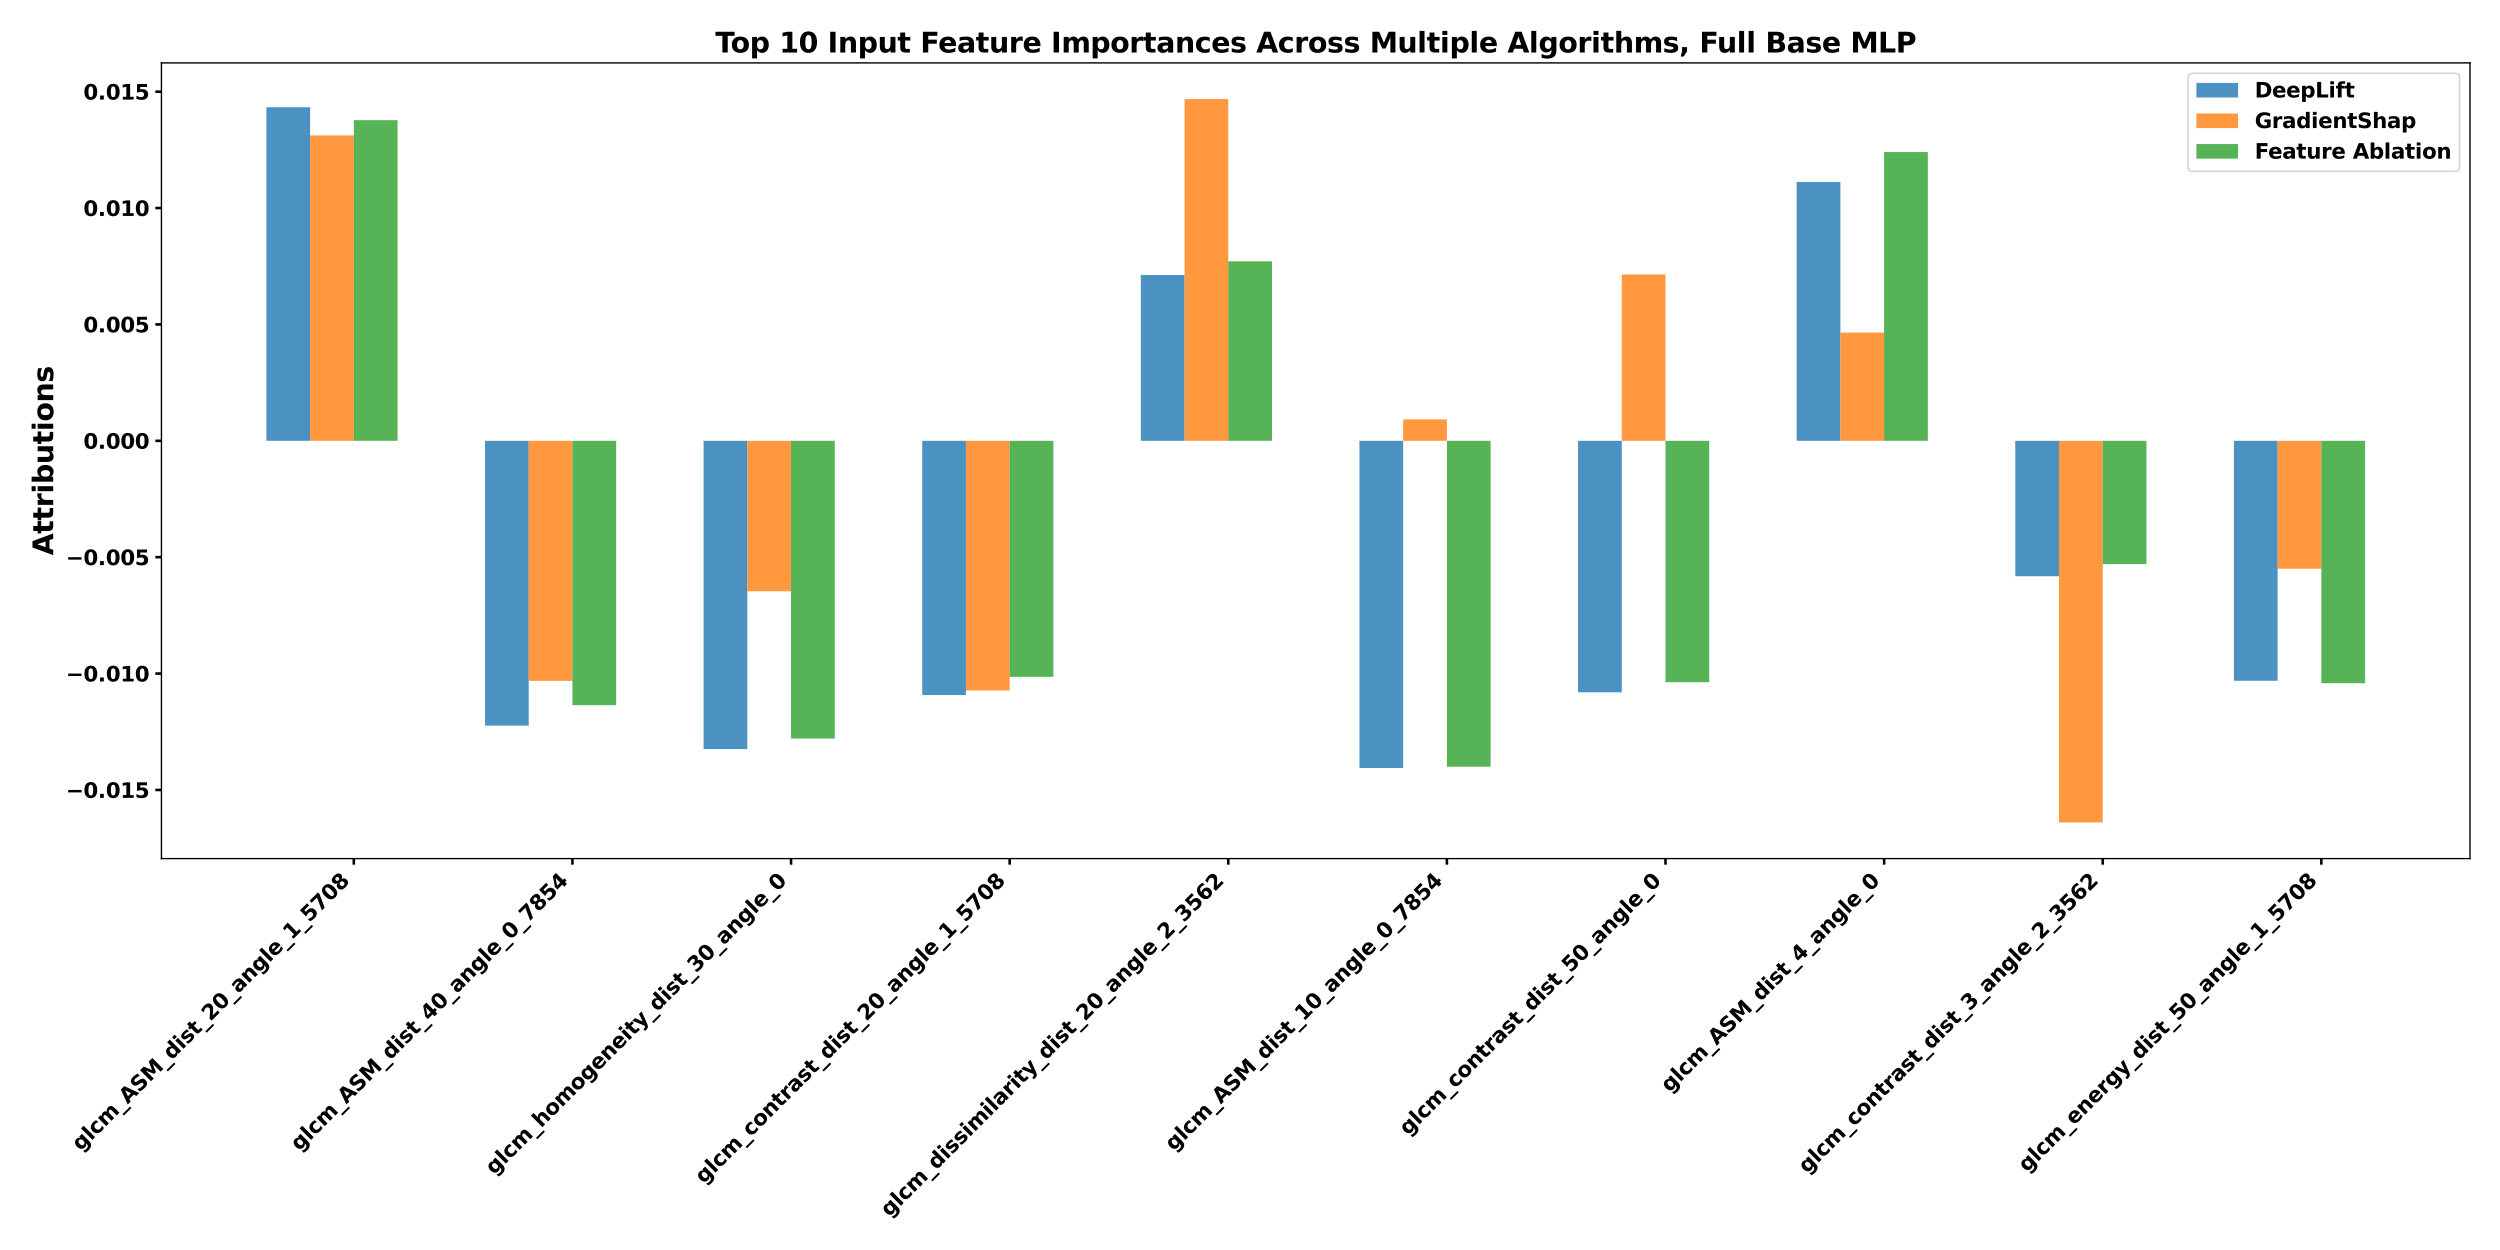 <?xml version="1.0" encoding="utf-8" standalone="no"?>
<!DOCTYPE svg PUBLIC "-//W3C//DTD SVG 1.1//EN"
  "http://www.w3.org/Graphics/SVG/1.1/DTD/svg11.dtd">
<svg xmlns:xlink="http://www.w3.org/1999/xlink" width="1440pt" height="720pt" viewBox="0 0 1440 720" xmlns="http://www.w3.org/2000/svg" version="1.1">
 <defs>
  <style type="text/css">*{stroke-linejoin: round; stroke-linecap: butt}</style>
 </defs>
 <g id="figure_1">
  <g id="patch_1">
   <path d="M 0 720 
L 1440 720 
L 1440 0 
L 0 0 
z
" style="fill: #ffffff"/>
  </g>
  <g id="axes_1">
   <g id="patch_2">
    <path d="M 92.99 494.555 
L 1422.72 494.555 
L 1422.72 36.24 
L 92.99 36.24 
z
" style="fill: #ffffff"/>
   </g>
   <g id="patch_3">
    <path d="M 153.432 253.908 
L 178.617 253.908 
L 178.617 61.769 
L 153.432 61.769 
z
" clip-path="url(#pcdacec8f8e)" style="fill: #1f77b4; opacity: 0.8"/>
   </g>
   <g id="patch_4">
    <path d="M 279.354 253.908 
L 304.538 253.908 
L 304.538 417.947 
L 279.354 417.947 
z
" clip-path="url(#pcdacec8f8e)" style="fill: #1f77b4; opacity: 0.8"/>
   </g>
   <g id="patch_5">
    <path d="M 405.275 253.908 
L 430.459 253.908 
L 430.459 431.457 
L 405.275 431.457 
z
" clip-path="url(#pcdacec8f8e)" style="fill: #1f77b4; opacity: 0.8"/>
   </g>
   <g id="patch_6">
    <path d="M 531.196 253.908 
L 556.381 253.908 
L 556.381 400.342 
L 531.196 400.342 
z
" clip-path="url(#pcdacec8f8e)" style="fill: #1f77b4; opacity: 0.8"/>
   </g>
   <g id="patch_7">
    <path d="M 657.118 253.908 
L 682.302 253.908 
L 682.302 158.41 
L 657.118 158.41 
z
" clip-path="url(#pcdacec8f8e)" style="fill: #1f77b4; opacity: 0.8"/>
   </g>
   <g id="patch_8">
    <path d="M 783.039 253.908 
L 808.224 253.908 
L 808.224 442.359 
L 783.039 442.359 
z
" clip-path="url(#pcdacec8f8e)" style="fill: #1f77b4; opacity: 0.8"/>
   </g>
   <g id="patch_9">
    <path d="M 908.961 253.908 
L 934.145 253.908 
L 934.145 398.775 
L 908.961 398.775 
z
" clip-path="url(#pcdacec8f8e)" style="fill: #1f77b4; opacity: 0.8"/>
   </g>
   <g id="patch_10">
    <path d="M 1034.882 253.908 
L 1060.066 253.908 
L 1060.066 104.792 
L 1034.882 104.792 
z
" clip-path="url(#pcdacec8f8e)" style="fill: #1f77b4; opacity: 0.8"/>
   </g>
   <g id="patch_11">
    <path d="M 1160.803 253.908 
L 1185.988 253.908 
L 1185.988 331.926 
L 1160.803 331.926 
z
" clip-path="url(#pcdacec8f8e)" style="fill: #1f77b4; opacity: 0.8"/>
   </g>
   <g id="patch_12">
    <path d="M 1286.725 253.908 
L 1311.909 253.908 
L 1311.909 392.122 
L 1286.725 392.122 
z
" clip-path="url(#pcdacec8f8e)" style="fill: #1f77b4; opacity: 0.8"/>
   </g>
   <g id="patch_13">
    <path d="M 178.617 253.908 
L 203.801 253.908 
L 203.801 78.022 
L 178.617 78.022 
z
" clip-path="url(#pcdacec8f8e)" style="fill: #ff7f0e; opacity: 0.8"/>
   </g>
   <g id="patch_14">
    <path d="M 304.538 253.908 
L 329.722 253.908 
L 329.722 392.175 
L 304.538 392.175 
z
" clip-path="url(#pcdacec8f8e)" style="fill: #ff7f0e; opacity: 0.8"/>
   </g>
   <g id="patch_15">
    <path d="M 430.459 253.908 
L 455.644 253.908 
L 455.644 340.58 
L 430.459 340.58 
z
" clip-path="url(#pcdacec8f8e)" style="fill: #ff7f0e; opacity: 0.8"/>
   </g>
   <g id="patch_16">
    <path d="M 556.381 253.908 
L 581.565 253.908 
L 581.565 397.708 
L 556.381 397.708 
z
" clip-path="url(#pcdacec8f8e)" style="fill: #ff7f0e; opacity: 0.8"/>
   </g>
   <g id="patch_17">
    <path d="M 682.302 253.908 
L 707.486 253.908 
L 707.486 57.073 
L 682.302 57.073 
z
" clip-path="url(#pcdacec8f8e)" style="fill: #ff7f0e; opacity: 0.8"/>
   </g>
   <g id="patch_18">
    <path d="M 808.224 253.908 
L 833.408 253.908 
L 833.408 241.553 
L 808.224 241.553 
z
" clip-path="url(#pcdacec8f8e)" style="fill: #ff7f0e; opacity: 0.8"/>
   </g>
   <g id="patch_19">
    <path d="M 934.145 253.908 
L 959.329 253.908 
L 959.329 158.097 
L 934.145 158.097 
z
" clip-path="url(#pcdacec8f8e)" style="fill: #ff7f0e; opacity: 0.8"/>
   </g>
   <g id="patch_20">
    <path d="M 1060.066 253.908 
L 1085.251 253.908 
L 1085.251 191.57 
L 1060.066 191.57 
z
" clip-path="url(#pcdacec8f8e)" style="fill: #ff7f0e; opacity: 0.8"/>
   </g>
   <g id="patch_21">
    <path d="M 1185.988 253.908 
L 1211.172 253.908 
L 1211.172 473.723 
L 1185.988 473.723 
z
" clip-path="url(#pcdacec8f8e)" style="fill: #ff7f0e; opacity: 0.8"/>
   </g>
   <g id="patch_22">
    <path d="M 1311.909 253.908 
L 1337.093 253.908 
L 1337.093 327.58 
L 1311.909 327.58 
z
" clip-path="url(#pcdacec8f8e)" style="fill: #ff7f0e; opacity: 0.8"/>
   </g>
   <g id="patch_23">
    <path d="M 203.801 253.908 
L 228.985 253.908 
L 228.985 69.221 
L 203.801 69.221 
z
" clip-path="url(#pcdacec8f8e)" style="fill: #2ca02c; opacity: 0.8"/>
   </g>
   <g id="patch_24">
    <path d="M 329.722 253.908 
L 354.907 253.908 
L 354.907 406.193 
L 329.722 406.193 
z
" clip-path="url(#pcdacec8f8e)" style="fill: #2ca02c; opacity: 0.8"/>
   </g>
   <g id="patch_25">
    <path d="M 455.644 253.908 
L 480.828 253.908 
L 480.828 425.406 
L 455.644 425.406 
z
" clip-path="url(#pcdacec8f8e)" style="fill: #2ca02c; opacity: 0.8"/>
   </g>
   <g id="patch_26">
    <path d="M 581.565 253.908 
L 606.749 253.908 
L 606.749 389.849 
L 581.565 389.849 
z
" clip-path="url(#pcdacec8f8e)" style="fill: #2ca02c; opacity: 0.8"/>
   </g>
   <g id="patch_27">
    <path d="M 707.486 253.908 
L 732.671 253.908 
L 732.671 150.521 
L 707.486 150.521 
z
" clip-path="url(#pcdacec8f8e)" style="fill: #2ca02c; opacity: 0.8"/>
   </g>
   <g id="patch_28">
    <path d="M 833.408 253.908 
L 858.592 253.908 
L 858.592 441.629 
L 833.408 441.629 
z
" clip-path="url(#pcdacec8f8e)" style="fill: #2ca02c; opacity: 0.8"/>
   </g>
   <g id="patch_29">
    <path d="M 959.329 253.908 
L 984.514 253.908 
L 984.514 392.952 
L 959.329 392.952 
z
" clip-path="url(#pcdacec8f8e)" style="fill: #2ca02c; opacity: 0.8"/>
   </g>
   <g id="patch_30">
    <path d="M 1085.251 253.908 
L 1110.435 253.908 
L 1110.435 87.586 
L 1085.251 87.586 
z
" clip-path="url(#pcdacec8f8e)" style="fill: #2ca02c; opacity: 0.8"/>
   </g>
   <g id="patch_31">
    <path d="M 1211.172 253.908 
L 1236.356 253.908 
L 1236.356 324.919 
L 1211.172 324.919 
z
" clip-path="url(#pcdacec8f8e)" style="fill: #2ca02c; opacity: 0.8"/>
   </g>
   <g id="patch_32">
    <path d="M 1337.093 253.908 
L 1362.278 253.908 
L 1362.278 393.529 
L 1337.093 393.529 
z
" clip-path="url(#pcdacec8f8e)" style="fill: #2ca02c; opacity: 0.8"/>
   </g>
   <g id="matplotlib.axis_1">
    <g id="xtick_1">
     <g id="line2d_1">
      <defs>
       <path id="m01a9cc17f3" d="M 0 0 
L 0 3.5 
" style="stroke: #000000; stroke-width: 1.5"/>
      </defs>
      <g>
       <use xlink:href="#m01a9cc17f3" x="203.801" y="494.555" style="stroke: #000000; stroke-width: 1.5"/>
      </g>
     </g>
     <g id="text_1">
      <!-- glcm_ASM_dist_20_angle_1_5708 -->
      <g transform="translate(46.448 663.355) rotate(-45) scale(0.12 -0.12)">
       <defs>
        <path id="DejaVuSans-Bold-67" d="M 2919 594 
Q 2688 288 2409 144 
Q 2131 0 1766 0 
Q 1125 0 706 504 
Q 288 1009 288 1791 
Q 288 2575 706 3076 
Q 1125 3578 1766 3578 
Q 2131 3578 2409 3434 
Q 2688 3291 2919 2981 
L 2919 3500 
L 4044 3500 
L 4044 353 
Q 4044 -491 3511 -936 
Q 2978 -1381 1966 -1381 
Q 1638 -1381 1331 -1331 
Q 1025 -1281 716 -1178 
L 716 -306 
Q 1009 -475 1290 -558 
Q 1572 -641 1856 -641 
Q 2406 -641 2662 -400 
Q 2919 -159 2919 353 
L 2919 594 
z
M 2181 2772 
Q 1834 2772 1640 2515 
Q 1447 2259 1447 1791 
Q 1447 1309 1634 1061 
Q 1822 813 2181 813 
Q 2531 813 2725 1069 
Q 2919 1325 2919 1791 
Q 2919 2259 2725 2515 
Q 2531 2772 2181 2772 
z
" transform="scale(0.016)"/>
        <path id="DejaVuSans-Bold-6c" d="M 538 4863 
L 1656 4863 
L 1656 0 
L 538 0 
L 538 4863 
z
" transform="scale(0.016)"/>
        <path id="DejaVuSans-Bold-63" d="M 3366 3391 
L 3366 2478 
Q 3138 2634 2908 2709 
Q 2678 2784 2431 2784 
Q 1963 2784 1702 2511 
Q 1441 2238 1441 1747 
Q 1441 1256 1702 982 
Q 1963 709 2431 709 
Q 2694 709 2930 787 
Q 3166 866 3366 1019 
L 3366 103 
Q 3103 6 2833 -42 
Q 2563 -91 2291 -91 
Q 1344 -91 809 395 
Q 275 881 275 1747 
Q 275 2613 809 3098 
Q 1344 3584 2291 3584 
Q 2566 3584 2833 3536 
Q 3100 3488 3366 3391 
z
" transform="scale(0.016)"/>
        <path id="DejaVuSans-Bold-6d" d="M 3781 2919 
Q 3994 3244 4286 3414 
Q 4578 3584 4928 3584 
Q 5531 3584 5847 3212 
Q 6163 2841 6163 2131 
L 6163 0 
L 5038 0 
L 5038 1825 
Q 5041 1866 5042 1909 
Q 5044 1953 5044 2034 
Q 5044 2406 4934 2573 
Q 4825 2741 4581 2741 
Q 4263 2741 4089 2478 
Q 3916 2216 3909 1719 
L 3909 0 
L 2784 0 
L 2784 1825 
Q 2784 2406 2684 2573 
Q 2584 2741 2328 2741 
Q 2006 2741 1831 2477 
Q 1656 2213 1656 1722 
L 1656 0 
L 531 0 
L 531 3500 
L 1656 3500 
L 1656 2988 
Q 1863 3284 2130 3434 
Q 2397 3584 2719 3584 
Q 3081 3584 3359 3409 
Q 3638 3234 3781 2919 
z
" transform="scale(0.016)"/>
        <path id="DejaVuSans-Bold-5f" d="M 3200 -916 
L 3200 -1509 
L 0 -1509 
L 0 -916 
L 3200 -916 
z
" transform="scale(0.016)"/>
        <path id="DejaVuSans-Bold-41" d="M 3419 850 
L 1538 850 
L 1241 0 
L 31 0 
L 1759 4666 
L 3194 4666 
L 4922 0 
L 3713 0 
L 3419 850 
z
M 1838 1716 
L 3116 1716 
L 2478 3572 
L 1838 1716 
z
" transform="scale(0.016)"/>
        <path id="DejaVuSans-Bold-53" d="M 3834 4519 
L 3834 3531 
Q 3450 3703 3084 3790 
Q 2719 3878 2394 3878 
Q 1963 3878 1756 3759 
Q 1550 3641 1550 3391 
Q 1550 3203 1689 3098 
Q 1828 2994 2194 2919 
L 2706 2816 
Q 3484 2659 3812 2340 
Q 4141 2022 4141 1434 
Q 4141 663 3683 286 
Q 3225 -91 2284 -91 
Q 1841 -91 1394 -6 
Q 947 78 500 244 
L 500 1259 
Q 947 1022 1364 901 
Q 1781 781 2169 781 
Q 2563 781 2772 912 
Q 2981 1044 2981 1288 
Q 2981 1506 2839 1625 
Q 2697 1744 2272 1838 
L 1806 1941 
Q 1106 2091 782 2419 
Q 459 2747 459 3303 
Q 459 4000 909 4375 
Q 1359 4750 2203 4750 
Q 2588 4750 2994 4692 
Q 3400 4634 3834 4519 
z
" transform="scale(0.016)"/>
        <path id="DejaVuSans-Bold-4d" d="M 588 4666 
L 2119 4666 
L 3181 2169 
L 4250 4666 
L 5778 4666 
L 5778 0 
L 4641 0 
L 4641 3413 
L 3566 897 
L 2803 897 
L 1728 3413 
L 1728 0 
L 588 0 
L 588 4666 
z
" transform="scale(0.016)"/>
        <path id="DejaVuSans-Bold-64" d="M 2919 2988 
L 2919 4863 
L 4044 4863 
L 4044 0 
L 2919 0 
L 2919 506 
Q 2688 197 2409 53 
Q 2131 -91 1766 -91 
Q 1119 -91 703 423 
Q 288 938 288 1747 
Q 288 2556 703 3070 
Q 1119 3584 1766 3584 
Q 2128 3584 2408 3439 
Q 2688 3294 2919 2988 
z
M 2181 722 
Q 2541 722 2730 984 
Q 2919 1247 2919 1747 
Q 2919 2247 2730 2509 
Q 2541 2772 2181 2772 
Q 1825 2772 1636 2509 
Q 1447 2247 1447 1747 
Q 1447 1247 1636 984 
Q 1825 722 2181 722 
z
" transform="scale(0.016)"/>
        <path id="DejaVuSans-Bold-69" d="M 538 3500 
L 1656 3500 
L 1656 0 
L 538 0 
L 538 3500 
z
M 538 4863 
L 1656 4863 
L 1656 3950 
L 538 3950 
L 538 4863 
z
" transform="scale(0.016)"/>
        <path id="DejaVuSans-Bold-73" d="M 3272 3391 
L 3272 2541 
Q 2913 2691 2578 2766 
Q 2244 2841 1947 2841 
Q 1628 2841 1473 2761 
Q 1319 2681 1319 2516 
Q 1319 2381 1436 2309 
Q 1553 2238 1856 2203 
L 2053 2175 
Q 2913 2066 3209 1816 
Q 3506 1566 3506 1031 
Q 3506 472 3093 190 
Q 2681 -91 1863 -91 
Q 1516 -91 1145 -36 
Q 775 19 384 128 
L 384 978 
Q 719 816 1070 734 
Q 1422 653 1784 653 
Q 2113 653 2278 743 
Q 2444 834 2444 1013 
Q 2444 1163 2330 1236 
Q 2216 1309 1875 1350 
L 1678 1375 
Q 931 1469 631 1722 
Q 331 1975 331 2491 
Q 331 3047 712 3315 
Q 1094 3584 1881 3584 
Q 2191 3584 2531 3537 
Q 2872 3491 3272 3391 
z
" transform="scale(0.016)"/>
        <path id="DejaVuSans-Bold-74" d="M 1759 4494 
L 1759 3500 
L 2913 3500 
L 2913 2700 
L 1759 2700 
L 1759 1216 
Q 1759 972 1856 886 
Q 1953 800 2241 800 
L 2816 800 
L 2816 0 
L 1856 0 
Q 1194 0 917 276 
Q 641 553 641 1216 
L 641 2700 
L 84 2700 
L 84 3500 
L 641 3500 
L 641 4494 
L 1759 4494 
z
" transform="scale(0.016)"/>
        <path id="DejaVuSans-Bold-32" d="M 1844 884 
L 3897 884 
L 3897 0 
L 506 0 
L 506 884 
L 2209 2388 
Q 2438 2594 2547 2791 
Q 2656 2988 2656 3200 
Q 2656 3528 2436 3728 
Q 2216 3928 1850 3928 
Q 1569 3928 1234 3808 
Q 900 3688 519 3450 
L 519 4475 
Q 925 4609 1322 4679 
Q 1719 4750 2100 4750 
Q 2938 4750 3402 4381 
Q 3866 4013 3866 3353 
Q 3866 2972 3669 2642 
Q 3472 2313 2841 1759 
L 1844 884 
z
" transform="scale(0.016)"/>
        <path id="DejaVuSans-Bold-30" d="M 2944 2338 
Q 2944 3213 2780 3570 
Q 2616 3928 2228 3928 
Q 1841 3928 1675 3570 
Q 1509 3213 1509 2338 
Q 1509 1453 1675 1090 
Q 1841 728 2228 728 
Q 2613 728 2778 1090 
Q 2944 1453 2944 2338 
z
M 4147 2328 
Q 4147 1169 3647 539 
Q 3147 -91 2228 -91 
Q 1306 -91 806 539 
Q 306 1169 306 2328 
Q 306 3491 806 4120 
Q 1306 4750 2228 4750 
Q 3147 4750 3647 4120 
Q 4147 3491 4147 2328 
z
" transform="scale(0.016)"/>
        <path id="DejaVuSans-Bold-61" d="M 2106 1575 
Q 1756 1575 1579 1456 
Q 1403 1338 1403 1106 
Q 1403 894 1545 773 
Q 1688 653 1941 653 
Q 2256 653 2472 879 
Q 2688 1106 2688 1447 
L 2688 1575 
L 2106 1575 
z
M 3816 1997 
L 3816 0 
L 2688 0 
L 2688 519 
Q 2463 200 2181 54 
Q 1900 -91 1497 -91 
Q 953 -91 614 226 
Q 275 544 275 1050 
Q 275 1666 698 1953 
Q 1122 2241 2028 2241 
L 2688 2241 
L 2688 2328 
Q 2688 2594 2478 2717 
Q 2269 2841 1825 2841 
Q 1466 2841 1156 2769 
Q 847 2697 581 2553 
L 581 3406 
Q 941 3494 1303 3539 
Q 1666 3584 2028 3584 
Q 2975 3584 3395 3211 
Q 3816 2838 3816 1997 
z
" transform="scale(0.016)"/>
        <path id="DejaVuSans-Bold-6e" d="M 4056 2131 
L 4056 0 
L 2931 0 
L 2931 347 
L 2931 1631 
Q 2931 2084 2911 2256 
Q 2891 2428 2841 2509 
Q 2775 2619 2662 2680 
Q 2550 2741 2406 2741 
Q 2056 2741 1856 2470 
Q 1656 2200 1656 1722 
L 1656 0 
L 538 0 
L 538 3500 
L 1656 3500 
L 1656 2988 
Q 1909 3294 2193 3439 
Q 2478 3584 2822 3584 
Q 3428 3584 3742 3212 
Q 4056 2841 4056 2131 
z
" transform="scale(0.016)"/>
        <path id="DejaVuSans-Bold-65" d="M 4031 1759 
L 4031 1441 
L 1416 1441 
Q 1456 1047 1700 850 
Q 1944 653 2381 653 
Q 2734 653 3104 758 
Q 3475 863 3866 1075 
L 3866 213 
Q 3469 63 3072 -14 
Q 2675 -91 2278 -91 
Q 1328 -91 801 392 
Q 275 875 275 1747 
Q 275 2603 792 3093 
Q 1309 3584 2216 3584 
Q 3041 3584 3536 3087 
Q 4031 2591 4031 1759 
z
M 2881 2131 
Q 2881 2450 2695 2645 
Q 2509 2841 2209 2841 
Q 1884 2841 1681 2658 
Q 1478 2475 1428 2131 
L 2881 2131 
z
" transform="scale(0.016)"/>
        <path id="DejaVuSans-Bold-31" d="M 750 831 
L 1813 831 
L 1813 3847 
L 722 3622 
L 722 4441 
L 1806 4666 
L 2950 4666 
L 2950 831 
L 4013 831 
L 4013 0 
L 750 0 
L 750 831 
z
" transform="scale(0.016)"/>
        <path id="DejaVuSans-Bold-35" d="M 678 4666 
L 3669 4666 
L 3669 3781 
L 1638 3781 
L 1638 3059 
Q 1775 3097 1914 3117 
Q 2053 3138 2203 3138 
Q 3056 3138 3531 2711 
Q 4006 2284 4006 1522 
Q 4006 766 3489 337 
Q 2972 -91 2053 -91 
Q 1656 -91 1267 -14 
Q 878 63 494 219 
L 494 1166 
Q 875 947 1217 837 
Q 1559 728 1863 728 
Q 2300 728 2551 942 
Q 2803 1156 2803 1522 
Q 2803 1891 2551 2103 
Q 2300 2316 1863 2316 
Q 1603 2316 1309 2248 
Q 1016 2181 678 2041 
L 678 4666 
z
" transform="scale(0.016)"/>
        <path id="DejaVuSans-Bold-37" d="M 428 4666 
L 3944 4666 
L 3944 3988 
L 2125 0 
L 953 0 
L 2675 3781 
L 428 3781 
L 428 4666 
z
" transform="scale(0.016)"/>
        <path id="DejaVuSans-Bold-38" d="M 2228 2088 
Q 1891 2088 1709 1903 
Q 1528 1719 1528 1375 
Q 1528 1031 1709 848 
Q 1891 666 2228 666 
Q 2563 666 2741 848 
Q 2919 1031 2919 1375 
Q 2919 1722 2741 1905 
Q 2563 2088 2228 2088 
z
M 1350 2484 
Q 925 2613 709 2878 
Q 494 3144 494 3541 
Q 494 4131 934 4440 
Q 1375 4750 2228 4750 
Q 3075 4750 3515 4442 
Q 3956 4134 3956 3541 
Q 3956 3144 3739 2878 
Q 3522 2613 3097 2484 
Q 3572 2353 3814 2058 
Q 4056 1763 4056 1313 
Q 4056 619 3595 264 
Q 3134 -91 2228 -91 
Q 1319 -91 855 264 
Q 391 619 391 1313 
Q 391 1763 633 2058 
Q 875 2353 1350 2484 
z
M 1631 3419 
Q 1631 3141 1786 2991 
Q 1941 2841 2228 2841 
Q 2509 2841 2662 2991 
Q 2816 3141 2816 3419 
Q 2816 3697 2662 3845 
Q 2509 3994 2228 3994 
Q 1941 3994 1786 3844 
Q 1631 3694 1631 3419 
z
" transform="scale(0.016)"/>
       </defs>
       <use xlink:href="#DejaVuSans-Bold-67"/>
       <use xlink:href="#DejaVuSans-Bold-6c" transform="translate(71.582 0)"/>
       <use xlink:href="#DejaVuSans-Bold-63" transform="translate(105.859 0)"/>
       <use xlink:href="#DejaVuSans-Bold-6d" transform="translate(165.137 0)"/>
       <use xlink:href="#DejaVuSans-Bold-5f" transform="translate(269.336 0)"/>
       <use xlink:href="#DejaVuSans-Bold-41" transform="translate(319.336 0)"/>
       <use xlink:href="#DejaVuSans-Bold-53" transform="translate(396.729 0)"/>
       <use xlink:href="#DejaVuSans-Bold-4d" transform="translate(468.75 0)"/>
       <use xlink:href="#DejaVuSans-Bold-5f" transform="translate(568.262 0)"/>
       <use xlink:href="#DejaVuSans-Bold-64" transform="translate(618.262 0)"/>
       <use xlink:href="#DejaVuSans-Bold-69" transform="translate(689.844 0)"/>
       <use xlink:href="#DejaVuSans-Bold-73" transform="translate(724.121 0)"/>
       <use xlink:href="#DejaVuSans-Bold-74" transform="translate(783.643 0)"/>
       <use xlink:href="#DejaVuSans-Bold-5f" transform="translate(831.445 0)"/>
       <use xlink:href="#DejaVuSans-Bold-32" transform="translate(881.445 0)"/>
       <use xlink:href="#DejaVuSans-Bold-30" transform="translate(951.025 0)"/>
       <use xlink:href="#DejaVuSans-Bold-5f" transform="translate(1020.605 0)"/>
       <use xlink:href="#DejaVuSans-Bold-61" transform="translate(1070.605 0)"/>
       <use xlink:href="#DejaVuSans-Bold-6e" transform="translate(1138.086 0)"/>
       <use xlink:href="#DejaVuSans-Bold-67" transform="translate(1209.277 0)"/>
       <use xlink:href="#DejaVuSans-Bold-6c" transform="translate(1280.859 0)"/>
       <use xlink:href="#DejaVuSans-Bold-65" transform="translate(1315.137 0)"/>
       <use xlink:href="#DejaVuSans-Bold-5f" transform="translate(1382.959 0)"/>
       <use xlink:href="#DejaVuSans-Bold-31" transform="translate(1432.959 0)"/>
       <use xlink:href="#DejaVuSans-Bold-5f" transform="translate(1502.539 0)"/>
       <use xlink:href="#DejaVuSans-Bold-35" transform="translate(1552.539 0)"/>
       <use xlink:href="#DejaVuSans-Bold-37" transform="translate(1622.119 0)"/>
       <use xlink:href="#DejaVuSans-Bold-30" transform="translate(1691.699 0)"/>
       <use xlink:href="#DejaVuSans-Bold-38" transform="translate(1761.279 0)"/>
      </g>
     </g>
    </g>
    <g id="xtick_2">
     <g id="line2d_2">
      <g>
       <use xlink:href="#m01a9cc17f3" x="329.722" y="494.555" style="stroke: #000000; stroke-width: 1.5"/>
      </g>
     </g>
     <g id="text_2">
      <!-- glcm_ASM_dist_40_angle_0_7854 -->
      <g transform="translate(172.369 663.355) rotate(-45) scale(0.12 -0.12)">
       <defs>
        <path id="DejaVuSans-Bold-34" d="M 2356 3675 
L 1038 1722 
L 2356 1722 
L 2356 3675 
z
M 2156 4666 
L 3494 4666 
L 3494 1722 
L 4159 1722 
L 4159 850 
L 3494 850 
L 3494 0 
L 2356 0 
L 2356 850 
L 288 850 
L 288 1881 
L 2156 4666 
z
" transform="scale(0.016)"/>
       </defs>
       <use xlink:href="#DejaVuSans-Bold-67"/>
       <use xlink:href="#DejaVuSans-Bold-6c" transform="translate(71.582 0)"/>
       <use xlink:href="#DejaVuSans-Bold-63" transform="translate(105.859 0)"/>
       <use xlink:href="#DejaVuSans-Bold-6d" transform="translate(165.137 0)"/>
       <use xlink:href="#DejaVuSans-Bold-5f" transform="translate(269.336 0)"/>
       <use xlink:href="#DejaVuSans-Bold-41" transform="translate(319.336 0)"/>
       <use xlink:href="#DejaVuSans-Bold-53" transform="translate(396.729 0)"/>
       <use xlink:href="#DejaVuSans-Bold-4d" transform="translate(468.75 0)"/>
       <use xlink:href="#DejaVuSans-Bold-5f" transform="translate(568.262 0)"/>
       <use xlink:href="#DejaVuSans-Bold-64" transform="translate(618.262 0)"/>
       <use xlink:href="#DejaVuSans-Bold-69" transform="translate(689.844 0)"/>
       <use xlink:href="#DejaVuSans-Bold-73" transform="translate(724.121 0)"/>
       <use xlink:href="#DejaVuSans-Bold-74" transform="translate(783.643 0)"/>
       <use xlink:href="#DejaVuSans-Bold-5f" transform="translate(831.445 0)"/>
       <use xlink:href="#DejaVuSans-Bold-34" transform="translate(881.445 0)"/>
       <use xlink:href="#DejaVuSans-Bold-30" transform="translate(951.025 0)"/>
       <use xlink:href="#DejaVuSans-Bold-5f" transform="translate(1020.605 0)"/>
       <use xlink:href="#DejaVuSans-Bold-61" transform="translate(1070.605 0)"/>
       <use xlink:href="#DejaVuSans-Bold-6e" transform="translate(1138.086 0)"/>
       <use xlink:href="#DejaVuSans-Bold-67" transform="translate(1209.277 0)"/>
       <use xlink:href="#DejaVuSans-Bold-6c" transform="translate(1280.859 0)"/>
       <use xlink:href="#DejaVuSans-Bold-65" transform="translate(1315.137 0)"/>
       <use xlink:href="#DejaVuSans-Bold-5f" transform="translate(1382.959 0)"/>
       <use xlink:href="#DejaVuSans-Bold-30" transform="translate(1432.959 0)"/>
       <use xlink:href="#DejaVuSans-Bold-5f" transform="translate(1502.539 0)"/>
       <use xlink:href="#DejaVuSans-Bold-37" transform="translate(1552.539 0)"/>
       <use xlink:href="#DejaVuSans-Bold-38" transform="translate(1622.119 0)"/>
       <use xlink:href="#DejaVuSans-Bold-35" transform="translate(1691.699 0)"/>
       <use xlink:href="#DejaVuSans-Bold-34" transform="translate(1761.279 0)"/>
      </g>
     </g>
    </g>
    <g id="xtick_3">
     <g id="line2d_3">
      <g>
       <use xlink:href="#m01a9cc17f3" x="455.644" y="494.555" style="stroke: #000000; stroke-width: 1.5"/>
      </g>
     </g>
     <g id="text_3">
      <!-- glcm_homogeneity_dist_30_angle_0 -->
      <g transform="translate(284.608 677.037) rotate(-45) scale(0.12 -0.12)">
       <defs>
        <path id="DejaVuSans-Bold-68" d="M 4056 2131 
L 4056 0 
L 2931 0 
L 2931 347 
L 2931 1625 
Q 2931 2084 2911 2256 
Q 2891 2428 2841 2509 
Q 2775 2619 2662 2680 
Q 2550 2741 2406 2741 
Q 2056 2741 1856 2470 
Q 1656 2200 1656 1722 
L 1656 0 
L 538 0 
L 538 4863 
L 1656 4863 
L 1656 2988 
Q 1909 3294 2193 3439 
Q 2478 3584 2822 3584 
Q 3428 3584 3742 3212 
Q 4056 2841 4056 2131 
z
" transform="scale(0.016)"/>
        <path id="DejaVuSans-Bold-6f" d="M 2203 2784 
Q 1831 2784 1636 2517 
Q 1441 2250 1441 1747 
Q 1441 1244 1636 976 
Q 1831 709 2203 709 
Q 2569 709 2762 976 
Q 2956 1244 2956 1747 
Q 2956 2250 2762 2517 
Q 2569 2784 2203 2784 
z
M 2203 3584 
Q 3106 3584 3614 3096 
Q 4122 2609 4122 1747 
Q 4122 884 3614 396 
Q 3106 -91 2203 -91 
Q 1297 -91 786 396 
Q 275 884 275 1747 
Q 275 2609 786 3096 
Q 1297 3584 2203 3584 
z
" transform="scale(0.016)"/>
        <path id="DejaVuSans-Bold-79" d="M 78 3500 
L 1197 3500 
L 2138 1125 
L 2938 3500 
L 4056 3500 
L 2584 -331 
Q 2363 -916 2067 -1148 
Q 1772 -1381 1288 -1381 
L 641 -1381 
L 641 -647 
L 991 -647 
Q 1275 -647 1404 -556 
Q 1534 -466 1606 -231 
L 1638 -134 
L 78 3500 
z
" transform="scale(0.016)"/>
        <path id="DejaVuSans-Bold-33" d="M 2981 2516 
Q 3453 2394 3698 2092 
Q 3944 1791 3944 1325 
Q 3944 631 3412 270 
Q 2881 -91 1863 -91 
Q 1503 -91 1142 -33 
Q 781 25 428 141 
L 428 1069 
Q 766 900 1098 814 
Q 1431 728 1753 728 
Q 2231 728 2486 893 
Q 2741 1059 2741 1369 
Q 2741 1688 2480 1852 
Q 2219 2016 1709 2016 
L 1228 2016 
L 1228 2791 
L 1734 2791 
Q 2188 2791 2409 2933 
Q 2631 3075 2631 3366 
Q 2631 3634 2415 3781 
Q 2200 3928 1806 3928 
Q 1516 3928 1219 3862 
Q 922 3797 628 3669 
L 628 4550 
Q 984 4650 1334 4700 
Q 1684 4750 2022 4750 
Q 2931 4750 3382 4451 
Q 3834 4153 3834 3553 
Q 3834 3144 3618 2883 
Q 3403 2622 2981 2516 
z
" transform="scale(0.016)"/>
       </defs>
       <use xlink:href="#DejaVuSans-Bold-67"/>
       <use xlink:href="#DejaVuSans-Bold-6c" transform="translate(71.582 0)"/>
       <use xlink:href="#DejaVuSans-Bold-63" transform="translate(105.859 0)"/>
       <use xlink:href="#DejaVuSans-Bold-6d" transform="translate(165.137 0)"/>
       <use xlink:href="#DejaVuSans-Bold-5f" transform="translate(269.336 0)"/>
       <use xlink:href="#DejaVuSans-Bold-68" transform="translate(319.336 0)"/>
       <use xlink:href="#DejaVuSans-Bold-6f" transform="translate(390.527 0)"/>
       <use xlink:href="#DejaVuSans-Bold-6d" transform="translate(459.229 0)"/>
       <use xlink:href="#DejaVuSans-Bold-6f" transform="translate(563.428 0)"/>
       <use xlink:href="#DejaVuSans-Bold-67" transform="translate(632.129 0)"/>
       <use xlink:href="#DejaVuSans-Bold-65" transform="translate(703.711 0)"/>
       <use xlink:href="#DejaVuSans-Bold-6e" transform="translate(771.533 0)"/>
       <use xlink:href="#DejaVuSans-Bold-65" transform="translate(842.725 0)"/>
       <use xlink:href="#DejaVuSans-Bold-69" transform="translate(910.547 0)"/>
       <use xlink:href="#DejaVuSans-Bold-74" transform="translate(944.824 0)"/>
       <use xlink:href="#DejaVuSans-Bold-79" transform="translate(992.627 0)"/>
       <use xlink:href="#DejaVuSans-Bold-5f" transform="translate(1057.812 0)"/>
       <use xlink:href="#DejaVuSans-Bold-64" transform="translate(1107.812 0)"/>
       <use xlink:href="#DejaVuSans-Bold-69" transform="translate(1179.395 0)"/>
       <use xlink:href="#DejaVuSans-Bold-73" transform="translate(1213.672 0)"/>
       <use xlink:href="#DejaVuSans-Bold-74" transform="translate(1273.193 0)"/>
       <use xlink:href="#DejaVuSans-Bold-5f" transform="translate(1320.996 0)"/>
       <use xlink:href="#DejaVuSans-Bold-33" transform="translate(1370.996 0)"/>
       <use xlink:href="#DejaVuSans-Bold-30" transform="translate(1440.576 0)"/>
       <use xlink:href="#DejaVuSans-Bold-5f" transform="translate(1510.156 0)"/>
       <use xlink:href="#DejaVuSans-Bold-61" transform="translate(1560.156 0)"/>
       <use xlink:href="#DejaVuSans-Bold-6e" transform="translate(1627.637 0)"/>
       <use xlink:href="#DejaVuSans-Bold-67" transform="translate(1698.828 0)"/>
       <use xlink:href="#DejaVuSans-Bold-6c" transform="translate(1770.41 0)"/>
       <use xlink:href="#DejaVuSans-Bold-65" transform="translate(1804.688 0)"/>
       <use xlink:href="#DejaVuSans-Bold-5f" transform="translate(1872.51 0)"/>
       <use xlink:href="#DejaVuSans-Bold-30" transform="translate(1922.51 0)"/>
      </g>
     </g>
    </g>
    <g id="xtick_4">
     <g id="line2d_4">
      <g>
       <use xlink:href="#m01a9cc17f3" x="581.565" y="494.555" style="stroke: #000000; stroke-width: 1.5"/>
      </g>
     </g>
     <g id="text_4">
      <!-- glcm_contrast_dist_20_angle_1_5708 -->
      <g transform="translate(405.362 682.206) rotate(-45) scale(0.12 -0.12)">
       <defs>
        <path id="DejaVuSans-Bold-72" d="M 3138 2547 
Q 2991 2616 2845 2648 
Q 2700 2681 2553 2681 
Q 2122 2681 1889 2404 
Q 1656 2128 1656 1613 
L 1656 0 
L 538 0 
L 538 3500 
L 1656 3500 
L 1656 2925 
Q 1872 3269 2151 3426 
Q 2431 3584 2822 3584 
Q 2878 3584 2943 3579 
Q 3009 3575 3134 3559 
L 3138 2547 
z
" transform="scale(0.016)"/>
       </defs>
       <use xlink:href="#DejaVuSans-Bold-67"/>
       <use xlink:href="#DejaVuSans-Bold-6c" transform="translate(71.582 0)"/>
       <use xlink:href="#DejaVuSans-Bold-63" transform="translate(105.859 0)"/>
       <use xlink:href="#DejaVuSans-Bold-6d" transform="translate(165.137 0)"/>
       <use xlink:href="#DejaVuSans-Bold-5f" transform="translate(269.336 0)"/>
       <use xlink:href="#DejaVuSans-Bold-63" transform="translate(319.336 0)"/>
       <use xlink:href="#DejaVuSans-Bold-6f" transform="translate(378.613 0)"/>
       <use xlink:href="#DejaVuSans-Bold-6e" transform="translate(447.314 0)"/>
       <use xlink:href="#DejaVuSans-Bold-74" transform="translate(518.506 0)"/>
       <use xlink:href="#DejaVuSans-Bold-72" transform="translate(566.309 0)"/>
       <use xlink:href="#DejaVuSans-Bold-61" transform="translate(615.625 0)"/>
       <use xlink:href="#DejaVuSans-Bold-73" transform="translate(683.105 0)"/>
       <use xlink:href="#DejaVuSans-Bold-74" transform="translate(742.627 0)"/>
       <use xlink:href="#DejaVuSans-Bold-5f" transform="translate(790.43 0)"/>
       <use xlink:href="#DejaVuSans-Bold-64" transform="translate(840.43 0)"/>
       <use xlink:href="#DejaVuSans-Bold-69" transform="translate(912.012 0)"/>
       <use xlink:href="#DejaVuSans-Bold-73" transform="translate(946.289 0)"/>
       <use xlink:href="#DejaVuSans-Bold-74" transform="translate(1005.811 0)"/>
       <use xlink:href="#DejaVuSans-Bold-5f" transform="translate(1053.613 0)"/>
       <use xlink:href="#DejaVuSans-Bold-32" transform="translate(1103.613 0)"/>
       <use xlink:href="#DejaVuSans-Bold-30" transform="translate(1173.193 0)"/>
       <use xlink:href="#DejaVuSans-Bold-5f" transform="translate(1242.773 0)"/>
       <use xlink:href="#DejaVuSans-Bold-61" transform="translate(1292.773 0)"/>
       <use xlink:href="#DejaVuSans-Bold-6e" transform="translate(1360.254 0)"/>
       <use xlink:href="#DejaVuSans-Bold-67" transform="translate(1431.445 0)"/>
       <use xlink:href="#DejaVuSans-Bold-6c" transform="translate(1503.027 0)"/>
       <use xlink:href="#DejaVuSans-Bold-65" transform="translate(1537.305 0)"/>
       <use xlink:href="#DejaVuSans-Bold-5f" transform="translate(1605.127 0)"/>
       <use xlink:href="#DejaVuSans-Bold-31" transform="translate(1655.127 0)"/>
       <use xlink:href="#DejaVuSans-Bold-5f" transform="translate(1724.707 0)"/>
       <use xlink:href="#DejaVuSans-Bold-35" transform="translate(1774.707 0)"/>
       <use xlink:href="#DejaVuSans-Bold-37" transform="translate(1844.287 0)"/>
       <use xlink:href="#DejaVuSans-Bold-30" transform="translate(1913.867 0)"/>
       <use xlink:href="#DejaVuSans-Bold-38" transform="translate(1983.447 0)"/>
      </g>
     </g>
    </g>
    <g id="xtick_5">
     <g id="line2d_5">
      <g>
       <use xlink:href="#m01a9cc17f3" x="707.486" y="494.555" style="stroke: #000000; stroke-width: 1.5"/>
      </g>
     </g>
     <g id="text_5">
      <!-- glcm_dissimilarity_dist_20_angle_2_3562 -->
      <g transform="translate(512.198 701.291) rotate(-45) scale(0.12 -0.12)">
       <defs>
        <path id="DejaVuSans-Bold-36" d="M 2316 2303 
Q 2000 2303 1842 2098 
Q 1684 1894 1684 1484 
Q 1684 1075 1842 870 
Q 2000 666 2316 666 
Q 2634 666 2792 870 
Q 2950 1075 2950 1484 
Q 2950 1894 2792 2098 
Q 2634 2303 2316 2303 
z
M 3803 4544 
L 3803 3681 
Q 3506 3822 3243 3889 
Q 2981 3956 2731 3956 
Q 2194 3956 1894 3657 
Q 1594 3359 1544 2772 
Q 1750 2925 1990 3001 
Q 2231 3078 2516 3078 
Q 3231 3078 3670 2659 
Q 4109 2241 4109 1563 
Q 4109 813 3618 361 
Q 3128 -91 2303 -91 
Q 1394 -91 895 523 
Q 397 1138 397 2266 
Q 397 3422 980 4083 
Q 1563 4744 2578 4744 
Q 2900 4744 3203 4694 
Q 3506 4644 3803 4544 
z
" transform="scale(0.016)"/>
       </defs>
       <use xlink:href="#DejaVuSans-Bold-67"/>
       <use xlink:href="#DejaVuSans-Bold-6c" transform="translate(71.582 0)"/>
       <use xlink:href="#DejaVuSans-Bold-63" transform="translate(105.859 0)"/>
       <use xlink:href="#DejaVuSans-Bold-6d" transform="translate(165.137 0)"/>
       <use xlink:href="#DejaVuSans-Bold-5f" transform="translate(269.336 0)"/>
       <use xlink:href="#DejaVuSans-Bold-64" transform="translate(319.336 0)"/>
       <use xlink:href="#DejaVuSans-Bold-69" transform="translate(390.918 0)"/>
       <use xlink:href="#DejaVuSans-Bold-73" transform="translate(425.195 0)"/>
       <use xlink:href="#DejaVuSans-Bold-73" transform="translate(484.717 0)"/>
       <use xlink:href="#DejaVuSans-Bold-69" transform="translate(544.238 0)"/>
       <use xlink:href="#DejaVuSans-Bold-6d" transform="translate(578.516 0)"/>
       <use xlink:href="#DejaVuSans-Bold-69" transform="translate(682.715 0)"/>
       <use xlink:href="#DejaVuSans-Bold-6c" transform="translate(716.992 0)"/>
       <use xlink:href="#DejaVuSans-Bold-61" transform="translate(751.27 0)"/>
       <use xlink:href="#DejaVuSans-Bold-72" transform="translate(818.75 0)"/>
       <use xlink:href="#DejaVuSans-Bold-69" transform="translate(868.066 0)"/>
       <use xlink:href="#DejaVuSans-Bold-74" transform="translate(902.344 0)"/>
       <use xlink:href="#DejaVuSans-Bold-79" transform="translate(950.146 0)"/>
       <use xlink:href="#DejaVuSans-Bold-5f" transform="translate(1015.332 0)"/>
       <use xlink:href="#DejaVuSans-Bold-64" transform="translate(1065.332 0)"/>
       <use xlink:href="#DejaVuSans-Bold-69" transform="translate(1136.914 0)"/>
       <use xlink:href="#DejaVuSans-Bold-73" transform="translate(1171.191 0)"/>
       <use xlink:href="#DejaVuSans-Bold-74" transform="translate(1230.713 0)"/>
       <use xlink:href="#DejaVuSans-Bold-5f" transform="translate(1278.516 0)"/>
       <use xlink:href="#DejaVuSans-Bold-32" transform="translate(1328.516 0)"/>
       <use xlink:href="#DejaVuSans-Bold-30" transform="translate(1398.096 0)"/>
       <use xlink:href="#DejaVuSans-Bold-5f" transform="translate(1467.676 0)"/>
       <use xlink:href="#DejaVuSans-Bold-61" transform="translate(1517.676 0)"/>
       <use xlink:href="#DejaVuSans-Bold-6e" transform="translate(1585.156 0)"/>
       <use xlink:href="#DejaVuSans-Bold-67" transform="translate(1656.348 0)"/>
       <use xlink:href="#DejaVuSans-Bold-6c" transform="translate(1727.93 0)"/>
       <use xlink:href="#DejaVuSans-Bold-65" transform="translate(1762.207 0)"/>
       <use xlink:href="#DejaVuSans-Bold-5f" transform="translate(1830.029 0)"/>
       <use xlink:href="#DejaVuSans-Bold-32" transform="translate(1880.029 0)"/>
       <use xlink:href="#DejaVuSans-Bold-5f" transform="translate(1949.609 0)"/>
       <use xlink:href="#DejaVuSans-Bold-33" transform="translate(1999.609 0)"/>
       <use xlink:href="#DejaVuSans-Bold-35" transform="translate(2069.189 0)"/>
       <use xlink:href="#DejaVuSans-Bold-36" transform="translate(2138.77 0)"/>
       <use xlink:href="#DejaVuSans-Bold-32" transform="translate(2208.35 0)"/>
      </g>
     </g>
    </g>
    <g id="xtick_6">
     <g id="line2d_6">
      <g>
       <use xlink:href="#m01a9cc17f3" x="833.408" y="494.555" style="stroke: #000000; stroke-width: 1.5"/>
      </g>
     </g>
     <g id="text_6">
      <!-- glcm_ASM_dist_10_angle_0_7854 -->
      <g transform="translate(676.055 663.355) rotate(-45) scale(0.12 -0.12)">
       <use xlink:href="#DejaVuSans-Bold-67"/>
       <use xlink:href="#DejaVuSans-Bold-6c" transform="translate(71.582 0)"/>
       <use xlink:href="#DejaVuSans-Bold-63" transform="translate(105.859 0)"/>
       <use xlink:href="#DejaVuSans-Bold-6d" transform="translate(165.137 0)"/>
       <use xlink:href="#DejaVuSans-Bold-5f" transform="translate(269.336 0)"/>
       <use xlink:href="#DejaVuSans-Bold-41" transform="translate(319.336 0)"/>
       <use xlink:href="#DejaVuSans-Bold-53" transform="translate(396.729 0)"/>
       <use xlink:href="#DejaVuSans-Bold-4d" transform="translate(468.75 0)"/>
       <use xlink:href="#DejaVuSans-Bold-5f" transform="translate(568.262 0)"/>
       <use xlink:href="#DejaVuSans-Bold-64" transform="translate(618.262 0)"/>
       <use xlink:href="#DejaVuSans-Bold-69" transform="translate(689.844 0)"/>
       <use xlink:href="#DejaVuSans-Bold-73" transform="translate(724.121 0)"/>
       <use xlink:href="#DejaVuSans-Bold-74" transform="translate(783.643 0)"/>
       <use xlink:href="#DejaVuSans-Bold-5f" transform="translate(831.445 0)"/>
       <use xlink:href="#DejaVuSans-Bold-31" transform="translate(881.445 0)"/>
       <use xlink:href="#DejaVuSans-Bold-30" transform="translate(951.025 0)"/>
       <use xlink:href="#DejaVuSans-Bold-5f" transform="translate(1020.605 0)"/>
       <use xlink:href="#DejaVuSans-Bold-61" transform="translate(1070.605 0)"/>
       <use xlink:href="#DejaVuSans-Bold-6e" transform="translate(1138.086 0)"/>
       <use xlink:href="#DejaVuSans-Bold-67" transform="translate(1209.277 0)"/>
       <use xlink:href="#DejaVuSans-Bold-6c" transform="translate(1280.859 0)"/>
       <use xlink:href="#DejaVuSans-Bold-65" transform="translate(1315.137 0)"/>
       <use xlink:href="#DejaVuSans-Bold-5f" transform="translate(1382.959 0)"/>
       <use xlink:href="#DejaVuSans-Bold-30" transform="translate(1432.959 0)"/>
       <use xlink:href="#DejaVuSans-Bold-5f" transform="translate(1502.539 0)"/>
       <use xlink:href="#DejaVuSans-Bold-37" transform="translate(1552.539 0)"/>
       <use xlink:href="#DejaVuSans-Bold-38" transform="translate(1622.119 0)"/>
       <use xlink:href="#DejaVuSans-Bold-35" transform="translate(1691.699 0)"/>
       <use xlink:href="#DejaVuSans-Bold-34" transform="translate(1761.279 0)"/>
      </g>
     </g>
    </g>
    <g id="xtick_7">
     <g id="line2d_7">
      <g>
       <use xlink:href="#m01a9cc17f3" x="959.329" y="494.555" style="stroke: #000000; stroke-width: 1.5"/>
      </g>
     </g>
     <g id="text_7">
      <!-- glcm_contrast_dist_50_angle_0 -->
      <g transform="translate(810.984 654.347) rotate(-45) scale(0.12 -0.12)">
       <use xlink:href="#DejaVuSans-Bold-67"/>
       <use xlink:href="#DejaVuSans-Bold-6c" transform="translate(71.582 0)"/>
       <use xlink:href="#DejaVuSans-Bold-63" transform="translate(105.859 0)"/>
       <use xlink:href="#DejaVuSans-Bold-6d" transform="translate(165.137 0)"/>
       <use xlink:href="#DejaVuSans-Bold-5f" transform="translate(269.336 0)"/>
       <use xlink:href="#DejaVuSans-Bold-63" transform="translate(319.336 0)"/>
       <use xlink:href="#DejaVuSans-Bold-6f" transform="translate(378.613 0)"/>
       <use xlink:href="#DejaVuSans-Bold-6e" transform="translate(447.314 0)"/>
       <use xlink:href="#DejaVuSans-Bold-74" transform="translate(518.506 0)"/>
       <use xlink:href="#DejaVuSans-Bold-72" transform="translate(566.309 0)"/>
       <use xlink:href="#DejaVuSans-Bold-61" transform="translate(615.625 0)"/>
       <use xlink:href="#DejaVuSans-Bold-73" transform="translate(683.105 0)"/>
       <use xlink:href="#DejaVuSans-Bold-74" transform="translate(742.627 0)"/>
       <use xlink:href="#DejaVuSans-Bold-5f" transform="translate(790.43 0)"/>
       <use xlink:href="#DejaVuSans-Bold-64" transform="translate(840.43 0)"/>
       <use xlink:href="#DejaVuSans-Bold-69" transform="translate(912.012 0)"/>
       <use xlink:href="#DejaVuSans-Bold-73" transform="translate(946.289 0)"/>
       <use xlink:href="#DejaVuSans-Bold-74" transform="translate(1005.811 0)"/>
       <use xlink:href="#DejaVuSans-Bold-5f" transform="translate(1053.613 0)"/>
       <use xlink:href="#DejaVuSans-Bold-35" transform="translate(1103.613 0)"/>
       <use xlink:href="#DejaVuSans-Bold-30" transform="translate(1173.193 0)"/>
       <use xlink:href="#DejaVuSans-Bold-5f" transform="translate(1242.773 0)"/>
       <use xlink:href="#DejaVuSans-Bold-61" transform="translate(1292.773 0)"/>
       <use xlink:href="#DejaVuSans-Bold-6e" transform="translate(1360.254 0)"/>
       <use xlink:href="#DejaVuSans-Bold-67" transform="translate(1431.445 0)"/>
       <use xlink:href="#DejaVuSans-Bold-6c" transform="translate(1503.027 0)"/>
       <use xlink:href="#DejaVuSans-Bold-65" transform="translate(1537.305 0)"/>
       <use xlink:href="#DejaVuSans-Bold-5f" transform="translate(1605.127 0)"/>
       <use xlink:href="#DejaVuSans-Bold-30" transform="translate(1655.127 0)"/>
      </g>
     </g>
    </g>
    <g id="xtick_8">
     <g id="line2d_8">
      <g>
       <use xlink:href="#m01a9cc17f3" x="1085.251" y="494.555" style="stroke: #000000; stroke-width: 1.5"/>
      </g>
     </g>
     <g id="text_8">
      <!-- glcm_ASM_dist_4_angle_0 -->
      <g transform="translate(961.66 629.593) rotate(-45) scale(0.12 -0.12)">
       <use xlink:href="#DejaVuSans-Bold-67"/>
       <use xlink:href="#DejaVuSans-Bold-6c" transform="translate(71.582 0)"/>
       <use xlink:href="#DejaVuSans-Bold-63" transform="translate(105.859 0)"/>
       <use xlink:href="#DejaVuSans-Bold-6d" transform="translate(165.137 0)"/>
       <use xlink:href="#DejaVuSans-Bold-5f" transform="translate(269.336 0)"/>
       <use xlink:href="#DejaVuSans-Bold-41" transform="translate(319.336 0)"/>
       <use xlink:href="#DejaVuSans-Bold-53" transform="translate(396.729 0)"/>
       <use xlink:href="#DejaVuSans-Bold-4d" transform="translate(468.75 0)"/>
       <use xlink:href="#DejaVuSans-Bold-5f" transform="translate(568.262 0)"/>
       <use xlink:href="#DejaVuSans-Bold-64" transform="translate(618.262 0)"/>
       <use xlink:href="#DejaVuSans-Bold-69" transform="translate(689.844 0)"/>
       <use xlink:href="#DejaVuSans-Bold-73" transform="translate(724.121 0)"/>
       <use xlink:href="#DejaVuSans-Bold-74" transform="translate(783.643 0)"/>
       <use xlink:href="#DejaVuSans-Bold-5f" transform="translate(831.445 0)"/>
       <use xlink:href="#DejaVuSans-Bold-34" transform="translate(881.445 0)"/>
       <use xlink:href="#DejaVuSans-Bold-5f" transform="translate(951.025 0)"/>
       <use xlink:href="#DejaVuSans-Bold-61" transform="translate(1001.025 0)"/>
       <use xlink:href="#DejaVuSans-Bold-6e" transform="translate(1068.506 0)"/>
       <use xlink:href="#DejaVuSans-Bold-67" transform="translate(1139.697 0)"/>
       <use xlink:href="#DejaVuSans-Bold-6c" transform="translate(1211.279 0)"/>
       <use xlink:href="#DejaVuSans-Bold-65" transform="translate(1245.557 0)"/>
       <use xlink:href="#DejaVuSans-Bold-5f" transform="translate(1313.379 0)"/>
       <use xlink:href="#DejaVuSans-Bold-30" transform="translate(1363.379 0)"/>
      </g>
     </g>
    </g>
    <g id="xtick_9">
     <g id="line2d_9">
      <g>
       <use xlink:href="#m01a9cc17f3" x="1211.172" y="494.555" style="stroke: #000000; stroke-width: 1.5"/>
      </g>
     </g>
     <g id="text_9">
      <!-- glcm_contrast_dist_3_angle_2_3562 -->
      <g transform="translate(1040.872 676.302) rotate(-45) scale(0.12 -0.12)">
       <use xlink:href="#DejaVuSans-Bold-67"/>
       <use xlink:href="#DejaVuSans-Bold-6c" transform="translate(71.582 0)"/>
       <use xlink:href="#DejaVuSans-Bold-63" transform="translate(105.859 0)"/>
       <use xlink:href="#DejaVuSans-Bold-6d" transform="translate(165.137 0)"/>
       <use xlink:href="#DejaVuSans-Bold-5f" transform="translate(269.336 0)"/>
       <use xlink:href="#DejaVuSans-Bold-63" transform="translate(319.336 0)"/>
       <use xlink:href="#DejaVuSans-Bold-6f" transform="translate(378.613 0)"/>
       <use xlink:href="#DejaVuSans-Bold-6e" transform="translate(447.314 0)"/>
       <use xlink:href="#DejaVuSans-Bold-74" transform="translate(518.506 0)"/>
       <use xlink:href="#DejaVuSans-Bold-72" transform="translate(566.309 0)"/>
       <use xlink:href="#DejaVuSans-Bold-61" transform="translate(615.625 0)"/>
       <use xlink:href="#DejaVuSans-Bold-73" transform="translate(683.105 0)"/>
       <use xlink:href="#DejaVuSans-Bold-74" transform="translate(742.627 0)"/>
       <use xlink:href="#DejaVuSans-Bold-5f" transform="translate(790.43 0)"/>
       <use xlink:href="#DejaVuSans-Bold-64" transform="translate(840.43 0)"/>
       <use xlink:href="#DejaVuSans-Bold-69" transform="translate(912.012 0)"/>
       <use xlink:href="#DejaVuSans-Bold-73" transform="translate(946.289 0)"/>
       <use xlink:href="#DejaVuSans-Bold-74" transform="translate(1005.811 0)"/>
       <use xlink:href="#DejaVuSans-Bold-5f" transform="translate(1053.613 0)"/>
       <use xlink:href="#DejaVuSans-Bold-33" transform="translate(1103.613 0)"/>
       <use xlink:href="#DejaVuSans-Bold-5f" transform="translate(1173.193 0)"/>
       <use xlink:href="#DejaVuSans-Bold-61" transform="translate(1223.193 0)"/>
       <use xlink:href="#DejaVuSans-Bold-6e" transform="translate(1290.674 0)"/>
       <use xlink:href="#DejaVuSans-Bold-67" transform="translate(1361.865 0)"/>
       <use xlink:href="#DejaVuSans-Bold-6c" transform="translate(1433.447 0)"/>
       <use xlink:href="#DejaVuSans-Bold-65" transform="translate(1467.725 0)"/>
       <use xlink:href="#DejaVuSans-Bold-5f" transform="translate(1535.547 0)"/>
       <use xlink:href="#DejaVuSans-Bold-32" transform="translate(1585.547 0)"/>
       <use xlink:href="#DejaVuSans-Bold-5f" transform="translate(1655.127 0)"/>
       <use xlink:href="#DejaVuSans-Bold-33" transform="translate(1705.127 0)"/>
       <use xlink:href="#DejaVuSans-Bold-35" transform="translate(1774.707 0)"/>
       <use xlink:href="#DejaVuSans-Bold-36" transform="translate(1844.287 0)"/>
       <use xlink:href="#DejaVuSans-Bold-32" transform="translate(1913.867 0)"/>
      </g>
     </g>
    </g>
    <g id="xtick_10">
     <g id="line2d_10">
      <g>
       <use xlink:href="#m01a9cc17f3" x="1337.093" y="494.555" style="stroke: #000000; stroke-width: 1.5"/>
      </g>
     </g>
     <g id="text_10">
      <!-- glcm_energy_dist_50_angle_1_5708 -->
      <g transform="translate(1167.522 675.574) rotate(-45) scale(0.12 -0.12)">
       <use xlink:href="#DejaVuSans-Bold-67"/>
       <use xlink:href="#DejaVuSans-Bold-6c" transform="translate(71.582 0)"/>
       <use xlink:href="#DejaVuSans-Bold-63" transform="translate(105.859 0)"/>
       <use xlink:href="#DejaVuSans-Bold-6d" transform="translate(165.137 0)"/>
       <use xlink:href="#DejaVuSans-Bold-5f" transform="translate(269.336 0)"/>
       <use xlink:href="#DejaVuSans-Bold-65" transform="translate(319.336 0)"/>
       <use xlink:href="#DejaVuSans-Bold-6e" transform="translate(387.158 0)"/>
       <use xlink:href="#DejaVuSans-Bold-65" transform="translate(458.35 0)"/>
       <use xlink:href="#DejaVuSans-Bold-72" transform="translate(526.172 0)"/>
       <use xlink:href="#DejaVuSans-Bold-67" transform="translate(575.488 0)"/>
       <use xlink:href="#DejaVuSans-Bold-79" transform="translate(647.07 0)"/>
       <use xlink:href="#DejaVuSans-Bold-5f" transform="translate(712.256 0)"/>
       <use xlink:href="#DejaVuSans-Bold-64" transform="translate(762.256 0)"/>
       <use xlink:href="#DejaVuSans-Bold-69" transform="translate(833.838 0)"/>
       <use xlink:href="#DejaVuSans-Bold-73" transform="translate(868.115 0)"/>
       <use xlink:href="#DejaVuSans-Bold-74" transform="translate(927.637 0)"/>
       <use xlink:href="#DejaVuSans-Bold-5f" transform="translate(975.439 0)"/>
       <use xlink:href="#DejaVuSans-Bold-35" transform="translate(1025.439 0)"/>
       <use xlink:href="#DejaVuSans-Bold-30" transform="translate(1095.02 0)"/>
       <use xlink:href="#DejaVuSans-Bold-5f" transform="translate(1164.6 0)"/>
       <use xlink:href="#DejaVuSans-Bold-61" transform="translate(1214.6 0)"/>
       <use xlink:href="#DejaVuSans-Bold-6e" transform="translate(1282.08 0)"/>
       <use xlink:href="#DejaVuSans-Bold-67" transform="translate(1353.271 0)"/>
       <use xlink:href="#DejaVuSans-Bold-6c" transform="translate(1424.854 0)"/>
       <use xlink:href="#DejaVuSans-Bold-65" transform="translate(1459.131 0)"/>
       <use xlink:href="#DejaVuSans-Bold-5f" transform="translate(1526.953 0)"/>
       <use xlink:href="#DejaVuSans-Bold-31" transform="translate(1576.953 0)"/>
       <use xlink:href="#DejaVuSans-Bold-5f" transform="translate(1646.533 0)"/>
       <use xlink:href="#DejaVuSans-Bold-35" transform="translate(1696.533 0)"/>
       <use xlink:href="#DejaVuSans-Bold-37" transform="translate(1766.113 0)"/>
       <use xlink:href="#DejaVuSans-Bold-30" transform="translate(1835.693 0)"/>
       <use xlink:href="#DejaVuSans-Bold-38" transform="translate(1905.273 0)"/>
      </g>
     </g>
    </g>
   </g>
   <g id="matplotlib.axis_2">
    <g id="ytick_1">
     <g id="line2d_11">
      <defs>
       <path id="m2a2c328471" d="M 0 0 
L -3.5 0 
" style="stroke: #000000; stroke-width: 1.5"/>
      </defs>
      <g>
       <use xlink:href="#m2a2c328471" x="92.99" y="455.015" style="stroke: #000000; stroke-width: 1.5"/>
      </g>
     </g>
     <g id="text_11">
      <!-- −0.015 -->
      <g transform="translate(37.979 459.574) scale(0.12 -0.12)">
       <defs>
        <path id="DejaVuSans-Bold-2212" d="M 678 2375 
L 4684 2375 
L 4684 1638 
L 678 1638 
L 678 2375 
z
" transform="scale(0.016)"/>
        <path id="DejaVuSans-Bold-2e" d="M 653 1209 
L 1778 1209 
L 1778 0 
L 653 0 
L 653 1209 
z
" transform="scale(0.016)"/>
       </defs>
       <use xlink:href="#DejaVuSans-Bold-2212"/>
       <use xlink:href="#DejaVuSans-Bold-30" transform="translate(83.789 0)"/>
       <use xlink:href="#DejaVuSans-Bold-2e" transform="translate(153.369 0)"/>
       <use xlink:href="#DejaVuSans-Bold-30" transform="translate(191.357 0)"/>
       <use xlink:href="#DejaVuSans-Bold-31" transform="translate(260.938 0)"/>
       <use xlink:href="#DejaVuSans-Bold-35" transform="translate(330.518 0)"/>
      </g>
     </g>
    </g>
    <g id="ytick_2">
     <g id="line2d_12">
      <g>
       <use xlink:href="#m2a2c328471" x="92.99" y="387.979" style="stroke: #000000; stroke-width: 1.5"/>
      </g>
     </g>
     <g id="text_12">
      <!-- −0.010 -->
      <g transform="translate(37.979 392.538) scale(0.12 -0.12)">
       <use xlink:href="#DejaVuSans-Bold-2212"/>
       <use xlink:href="#DejaVuSans-Bold-30" transform="translate(83.789 0)"/>
       <use xlink:href="#DejaVuSans-Bold-2e" transform="translate(153.369 0)"/>
       <use xlink:href="#DejaVuSans-Bold-30" transform="translate(191.357 0)"/>
       <use xlink:href="#DejaVuSans-Bold-31" transform="translate(260.938 0)"/>
       <use xlink:href="#DejaVuSans-Bold-30" transform="translate(330.518 0)"/>
      </g>
     </g>
    </g>
    <g id="ytick_3">
     <g id="line2d_13">
      <g>
       <use xlink:href="#m2a2c328471" x="92.99" y="320.944" style="stroke: #000000; stroke-width: 1.5"/>
      </g>
     </g>
     <g id="text_13">
      <!-- −0.005 -->
      <g transform="translate(37.979 325.503) scale(0.12 -0.12)">
       <use xlink:href="#DejaVuSans-Bold-2212"/>
       <use xlink:href="#DejaVuSans-Bold-30" transform="translate(83.789 0)"/>
       <use xlink:href="#DejaVuSans-Bold-2e" transform="translate(153.369 0)"/>
       <use xlink:href="#DejaVuSans-Bold-30" transform="translate(191.357 0)"/>
       <use xlink:href="#DejaVuSans-Bold-30" transform="translate(260.938 0)"/>
       <use xlink:href="#DejaVuSans-Bold-35" transform="translate(330.518 0)"/>
      </g>
     </g>
    </g>
    <g id="ytick_4">
     <g id="line2d_14">
      <g>
       <use xlink:href="#m2a2c328471" x="92.99" y="253.908" style="stroke: #000000; stroke-width: 1.5"/>
      </g>
     </g>
     <g id="text_14">
      <!-- 0.000 -->
      <g transform="translate(48.034 258.467) scale(0.12 -0.12)">
       <use xlink:href="#DejaVuSans-Bold-30"/>
       <use xlink:href="#DejaVuSans-Bold-2e" transform="translate(69.58 0)"/>
       <use xlink:href="#DejaVuSans-Bold-30" transform="translate(107.568 0)"/>
       <use xlink:href="#DejaVuSans-Bold-30" transform="translate(177.148 0)"/>
       <use xlink:href="#DejaVuSans-Bold-30" transform="translate(246.729 0)"/>
      </g>
     </g>
    </g>
    <g id="ytick_5">
     <g id="line2d_15">
      <g>
       <use xlink:href="#m2a2c328471" x="92.99" y="186.872" style="stroke: #000000; stroke-width: 1.5"/>
      </g>
     </g>
     <g id="text_15">
      <!-- 0.005 -->
      <g transform="translate(48.034 191.431) scale(0.12 -0.12)">
       <use xlink:href="#DejaVuSans-Bold-30"/>
       <use xlink:href="#DejaVuSans-Bold-2e" transform="translate(69.58 0)"/>
       <use xlink:href="#DejaVuSans-Bold-30" transform="translate(107.568 0)"/>
       <use xlink:href="#DejaVuSans-Bold-30" transform="translate(177.148 0)"/>
       <use xlink:href="#DejaVuSans-Bold-35" transform="translate(246.729 0)"/>
      </g>
     </g>
    </g>
    <g id="ytick_6">
     <g id="line2d_16">
      <g>
       <use xlink:href="#m2a2c328471" x="92.99" y="119.836" style="stroke: #000000; stroke-width: 1.5"/>
      </g>
     </g>
     <g id="text_16">
      <!-- 0.010 -->
      <g transform="translate(48.034 124.395) scale(0.12 -0.12)">
       <use xlink:href="#DejaVuSans-Bold-30"/>
       <use xlink:href="#DejaVuSans-Bold-2e" transform="translate(69.58 0)"/>
       <use xlink:href="#DejaVuSans-Bold-30" transform="translate(107.568 0)"/>
       <use xlink:href="#DejaVuSans-Bold-31" transform="translate(177.148 0)"/>
       <use xlink:href="#DejaVuSans-Bold-30" transform="translate(246.729 0)"/>
      </g>
     </g>
    </g>
    <g id="ytick_7">
     <g id="line2d_17">
      <g>
       <use xlink:href="#m2a2c328471" x="92.99" y="52.8" style="stroke: #000000; stroke-width: 1.5"/>
      </g>
     </g>
     <g id="text_17">
      <!-- 0.015 -->
      <g transform="translate(48.034 57.359) scale(0.12 -0.12)">
       <use xlink:href="#DejaVuSans-Bold-30"/>
       <use xlink:href="#DejaVuSans-Bold-2e" transform="translate(69.58 0)"/>
       <use xlink:href="#DejaVuSans-Bold-30" transform="translate(107.568 0)"/>
       <use xlink:href="#DejaVuSans-Bold-31" transform="translate(177.148 0)"/>
       <use xlink:href="#DejaVuSans-Bold-35" transform="translate(246.729 0)"/>
      </g>
     </g>
    </g>
    <g id="text_18">
     <!-- Attributions -->
     <g transform="translate(30.651 319.864) rotate(-90) scale(0.16 -0.16)">
      <defs>
       <path id="DejaVuSans-Bold-62" d="M 2400 722 
Q 2759 722 2948 984 
Q 3138 1247 3138 1747 
Q 3138 2247 2948 2509 
Q 2759 2772 2400 2772 
Q 2041 2772 1848 2508 
Q 1656 2244 1656 1747 
Q 1656 1250 1848 986 
Q 2041 722 2400 722 
z
M 1656 2988 
Q 1888 3294 2169 3439 
Q 2450 3584 2816 3584 
Q 3463 3584 3878 3070 
Q 4294 2556 4294 1747 
Q 4294 938 3878 423 
Q 3463 -91 2816 -91 
Q 2450 -91 2169 54 
Q 1888 200 1656 506 
L 1656 0 
L 538 0 
L 538 4863 
L 1656 4863 
L 1656 2988 
z
" transform="scale(0.016)"/>
       <path id="DejaVuSans-Bold-75" d="M 500 1363 
L 500 3500 
L 1625 3500 
L 1625 3150 
Q 1625 2866 1622 2436 
Q 1619 2006 1619 1863 
Q 1619 1441 1641 1255 
Q 1663 1069 1716 984 
Q 1784 875 1895 815 
Q 2006 756 2150 756 
Q 2500 756 2700 1025 
Q 2900 1294 2900 1772 
L 2900 3500 
L 4019 3500 
L 4019 0 
L 2900 0 
L 2900 506 
Q 2647 200 2364 54 
Q 2081 -91 1741 -91 
Q 1134 -91 817 281 
Q 500 653 500 1363 
z
" transform="scale(0.016)"/>
      </defs>
      <use xlink:href="#DejaVuSans-Bold-41"/>
      <use xlink:href="#DejaVuSans-Bold-74" transform="translate(77.393 0)"/>
      <use xlink:href="#DejaVuSans-Bold-74" transform="translate(125.195 0)"/>
      <use xlink:href="#DejaVuSans-Bold-72" transform="translate(172.998 0)"/>
      <use xlink:href="#DejaVuSans-Bold-69" transform="translate(222.314 0)"/>
      <use xlink:href="#DejaVuSans-Bold-62" transform="translate(256.592 0)"/>
      <use xlink:href="#DejaVuSans-Bold-75" transform="translate(328.174 0)"/>
      <use xlink:href="#DejaVuSans-Bold-74" transform="translate(399.365 0)"/>
      <use xlink:href="#DejaVuSans-Bold-69" transform="translate(447.168 0)"/>
      <use xlink:href="#DejaVuSans-Bold-6f" transform="translate(481.445 0)"/>
      <use xlink:href="#DejaVuSans-Bold-6e" transform="translate(550.146 0)"/>
      <use xlink:href="#DejaVuSans-Bold-73" transform="translate(621.338 0)"/>
     </g>
    </g>
   </g>
   <g id="patch_33">
    <path d="M 92.99 494.555 
L 92.99 36.24 
" style="fill: none; stroke: #000000; stroke-width: 0.8; stroke-linejoin: miter; stroke-linecap: square"/>
   </g>
   <g id="patch_34">
    <path d="M 1422.72 494.555 
L 1422.72 36.24 
" style="fill: none; stroke: #000000; stroke-width: 0.8; stroke-linejoin: miter; stroke-linecap: square"/>
   </g>
   <g id="patch_35">
    <path d="M 92.99 494.555 
L 1422.72 494.555 
" style="fill: none; stroke: #000000; stroke-width: 0.8; stroke-linejoin: miter; stroke-linecap: square"/>
   </g>
   <g id="patch_36">
    <path d="M 92.99 36.24 
L 1422.72 36.24 
" style="fill: none; stroke: #000000; stroke-width: 0.8; stroke-linejoin: miter; stroke-linecap: square"/>
   </g>
   <g id="text_19">
    <!-- Top 10 Input Feature Importances Across Multiple Algorithms, Full Base MLP -->
    <g transform="translate(412.041 30.24) scale(0.16 -0.16)">
     <defs>
      <path id="DejaVuSans-Bold-54" d="M 31 4666 
L 4331 4666 
L 4331 3756 
L 2784 3756 
L 2784 0 
L 1581 0 
L 1581 3756 
L 31 3756 
L 31 4666 
z
" transform="scale(0.016)"/>
      <path id="DejaVuSans-Bold-70" d="M 1656 506 
L 1656 -1331 
L 538 -1331 
L 538 3500 
L 1656 3500 
L 1656 2988 
Q 1888 3294 2169 3439 
Q 2450 3584 2816 3584 
Q 3463 3584 3878 3070 
Q 4294 2556 4294 1747 
Q 4294 938 3878 423 
Q 3463 -91 2816 -91 
Q 2450 -91 2169 54 
Q 1888 200 1656 506 
z
M 2400 2772 
Q 2041 2772 1848 2508 
Q 1656 2244 1656 1747 
Q 1656 1250 1848 986 
Q 2041 722 2400 722 
Q 2759 722 2948 984 
Q 3138 1247 3138 1747 
Q 3138 2247 2948 2509 
Q 2759 2772 2400 2772 
z
" transform="scale(0.016)"/>
      <path id="DejaVuSans-Bold-20" transform="scale(0.016)"/>
      <path id="DejaVuSans-Bold-49" d="M 588 4666 
L 1791 4666 
L 1791 0 
L 588 0 
L 588 4666 
z
" transform="scale(0.016)"/>
      <path id="DejaVuSans-Bold-46" d="M 588 4666 
L 3834 4666 
L 3834 3756 
L 1791 3756 
L 1791 2888 
L 3713 2888 
L 3713 1978 
L 1791 1978 
L 1791 0 
L 588 0 
L 588 4666 
z
" transform="scale(0.016)"/>
      <path id="DejaVuSans-Bold-2c" d="M 653 1209 
L 1778 1209 
L 1778 256 
L 1006 -909 
L 341 -909 
L 653 256 
L 653 1209 
z
" transform="scale(0.016)"/>
      <path id="DejaVuSans-Bold-42" d="M 2456 2859 
Q 2741 2859 2887 2984 
Q 3034 3109 3034 3353 
Q 3034 3594 2887 3720 
Q 2741 3847 2456 3847 
L 1791 3847 
L 1791 2859 
L 2456 2859 
z
M 2497 819 
Q 2859 819 3042 972 
Q 3225 1125 3225 1434 
Q 3225 1738 3044 1889 
Q 2863 2041 2497 2041 
L 1791 2041 
L 1791 819 
L 2497 819 
z
M 3616 2497 
Q 4003 2384 4215 2081 
Q 4428 1778 4428 1338 
Q 4428 663 3972 331 
Q 3516 0 2584 0 
L 588 0 
L 588 4666 
L 2394 4666 
Q 3366 4666 3802 4372 
Q 4238 4078 4238 3431 
Q 4238 3091 4078 2852 
Q 3919 2613 3616 2497 
z
" transform="scale(0.016)"/>
      <path id="DejaVuSans-Bold-4c" d="M 588 4666 
L 1791 4666 
L 1791 909 
L 3903 909 
L 3903 0 
L 588 0 
L 588 4666 
z
" transform="scale(0.016)"/>
      <path id="DejaVuSans-Bold-50" d="M 588 4666 
L 2584 4666 
Q 3475 4666 3951 4270 
Q 4428 3875 4428 3144 
Q 4428 2409 3951 2014 
Q 3475 1619 2584 1619 
L 1791 1619 
L 1791 0 
L 588 0 
L 588 4666 
z
M 1791 3794 
L 1791 2491 
L 2456 2491 
Q 2806 2491 2997 2661 
Q 3188 2831 3188 3144 
Q 3188 3456 2997 3625 
Q 2806 3794 2456 3794 
L 1791 3794 
z
" transform="scale(0.016)"/>
     </defs>
     <use xlink:href="#DejaVuSans-Bold-54"/>
     <use xlink:href="#DejaVuSans-Bold-6f" transform="translate(54.963 0)"/>
     <use xlink:href="#DejaVuSans-Bold-70" transform="translate(123.664 0)"/>
     <use xlink:href="#DejaVuSans-Bold-20" transform="translate(195.246 0)"/>
     <use xlink:href="#DejaVuSans-Bold-31" transform="translate(230.061 0)"/>
     <use xlink:href="#DejaVuSans-Bold-30" transform="translate(299.641 0)"/>
     <use xlink:href="#DejaVuSans-Bold-20" transform="translate(369.221 0)"/>
     <use xlink:href="#DejaVuSans-Bold-49" transform="translate(404.035 0)"/>
     <use xlink:href="#DejaVuSans-Bold-6e" transform="translate(441.242 0)"/>
     <use xlink:href="#DejaVuSans-Bold-70" transform="translate(512.434 0)"/>
     <use xlink:href="#DejaVuSans-Bold-75" transform="translate(584.016 0)"/>
     <use xlink:href="#DejaVuSans-Bold-74" transform="translate(655.207 0)"/>
     <use xlink:href="#DejaVuSans-Bold-20" transform="translate(703.01 0)"/>
     <use xlink:href="#DejaVuSans-Bold-46" transform="translate(737.824 0)"/>
     <use xlink:href="#DejaVuSans-Bold-65" transform="translate(802.135 0)"/>
     <use xlink:href="#DejaVuSans-Bold-61" transform="translate(869.957 0)"/>
     <use xlink:href="#DejaVuSans-Bold-74" transform="translate(937.438 0)"/>
     <use xlink:href="#DejaVuSans-Bold-75" transform="translate(985.24 0)"/>
     <use xlink:href="#DejaVuSans-Bold-72" transform="translate(1056.432 0)"/>
     <use xlink:href="#DejaVuSans-Bold-65" transform="translate(1105.748 0)"/>
     <use xlink:href="#DejaVuSans-Bold-20" transform="translate(1173.57 0)"/>
     <use xlink:href="#DejaVuSans-Bold-49" transform="translate(1208.385 0)"/>
     <use xlink:href="#DejaVuSans-Bold-6d" transform="translate(1245.592 0)"/>
     <use xlink:href="#DejaVuSans-Bold-70" transform="translate(1349.791 0)"/>
     <use xlink:href="#DejaVuSans-Bold-6f" transform="translate(1421.373 0)"/>
     <use xlink:href="#DejaVuSans-Bold-72" transform="translate(1490.074 0)"/>
     <use xlink:href="#DejaVuSans-Bold-74" transform="translate(1539.391 0)"/>
     <use xlink:href="#DejaVuSans-Bold-61" transform="translate(1587.193 0)"/>
     <use xlink:href="#DejaVuSans-Bold-6e" transform="translate(1654.674 0)"/>
     <use xlink:href="#DejaVuSans-Bold-63" transform="translate(1725.865 0)"/>
     <use xlink:href="#DejaVuSans-Bold-65" transform="translate(1785.143 0)"/>
     <use xlink:href="#DejaVuSans-Bold-73" transform="translate(1852.965 0)"/>
     <use xlink:href="#DejaVuSans-Bold-20" transform="translate(1912.486 0)"/>
     <use xlink:href="#DejaVuSans-Bold-41" transform="translate(1947.301 0)"/>
     <use xlink:href="#DejaVuSans-Bold-63" transform="translate(2024.693 0)"/>
     <use xlink:href="#DejaVuSans-Bold-72" transform="translate(2083.971 0)"/>
     <use xlink:href="#DejaVuSans-Bold-6f" transform="translate(2133.287 0)"/>
     <use xlink:href="#DejaVuSans-Bold-73" transform="translate(2201.988 0)"/>
     <use xlink:href="#DejaVuSans-Bold-73" transform="translate(2261.51 0)"/>
     <use xlink:href="#DejaVuSans-Bold-20" transform="translate(2321.031 0)"/>
     <use xlink:href="#DejaVuSans-Bold-4d" transform="translate(2355.846 0)"/>
     <use xlink:href="#DejaVuSans-Bold-75" transform="translate(2455.357 0)"/>
     <use xlink:href="#DejaVuSans-Bold-6c" transform="translate(2526.549 0)"/>
     <use xlink:href="#DejaVuSans-Bold-74" transform="translate(2560.826 0)"/>
     <use xlink:href="#DejaVuSans-Bold-69" transform="translate(2608.629 0)"/>
     <use xlink:href="#DejaVuSans-Bold-70" transform="translate(2642.906 0)"/>
     <use xlink:href="#DejaVuSans-Bold-6c" transform="translate(2714.488 0)"/>
     <use xlink:href="#DejaVuSans-Bold-65" transform="translate(2748.766 0)"/>
     <use xlink:href="#DejaVuSans-Bold-20" transform="translate(2816.588 0)"/>
     <use xlink:href="#DejaVuSans-Bold-41" transform="translate(2851.402 0)"/>
     <use xlink:href="#DejaVuSans-Bold-6c" transform="translate(2928.795 0)"/>
     <use xlink:href="#DejaVuSans-Bold-67" transform="translate(2963.072 0)"/>
     <use xlink:href="#DejaVuSans-Bold-6f" transform="translate(3034.654 0)"/>
     <use xlink:href="#DejaVuSans-Bold-72" transform="translate(3103.355 0)"/>
     <use xlink:href="#DejaVuSans-Bold-69" transform="translate(3152.672 0)"/>
     <use xlink:href="#DejaVuSans-Bold-74" transform="translate(3186.949 0)"/>
     <use xlink:href="#DejaVuSans-Bold-68" transform="translate(3234.752 0)"/>
     <use xlink:href="#DejaVuSans-Bold-6d" transform="translate(3305.943 0)"/>
     <use xlink:href="#DejaVuSans-Bold-73" transform="translate(3410.143 0)"/>
     <use xlink:href="#DejaVuSans-Bold-2c" transform="translate(3469.664 0)"/>
     <use xlink:href="#DejaVuSans-Bold-20" transform="translate(3507.652 0)"/>
     <use xlink:href="#DejaVuSans-Bold-46" transform="translate(3542.467 0)"/>
     <use xlink:href="#DejaVuSans-Bold-75" transform="translate(3605.777 0)"/>
     <use xlink:href="#DejaVuSans-Bold-6c" transform="translate(3676.969 0)"/>
     <use xlink:href="#DejaVuSans-Bold-6c" transform="translate(3711.246 0)"/>
     <use xlink:href="#DejaVuSans-Bold-20" transform="translate(3745.523 0)"/>
     <use xlink:href="#DejaVuSans-Bold-42" transform="translate(3780.338 0)"/>
     <use xlink:href="#DejaVuSans-Bold-61" transform="translate(3856.559 0)"/>
     <use xlink:href="#DejaVuSans-Bold-73" transform="translate(3924.039 0)"/>
     <use xlink:href="#DejaVuSans-Bold-65" transform="translate(3983.561 0)"/>
     <use xlink:href="#DejaVuSans-Bold-20" transform="translate(4051.383 0)"/>
     <use xlink:href="#DejaVuSans-Bold-4d" transform="translate(4086.197 0)"/>
     <use xlink:href="#DejaVuSans-Bold-4c" transform="translate(4185.709 0)"/>
     <use xlink:href="#DejaVuSans-Bold-50" transform="translate(4249.43 0)"/>
    </g>
   </g>
   <g id="legend_1">
    <g id="patch_37">
     <path d="M 1262.728 98.681 
L 1414.32 98.681 
Q 1416.72 98.681 1416.72 96.281 
L 1416.72 44.64 
Q 1416.72 42.24 1414.32 42.24 
L 1262.728 42.24 
Q 1260.328 42.24 1260.328 44.64 
L 1260.328 96.281 
Q 1260.328 98.681 1262.728 98.681 
z
" style="fill: #ffffff; opacity: 0.8; stroke: #cccccc; stroke-linejoin: miter"/>
    </g>
    <g id="patch_38">
     <path d="M 1265.128 56.158 
L 1289.128 56.158 
L 1289.128 47.758 
L 1265.128 47.758 
z
" style="fill: #1f77b4; opacity: 0.8"/>
    </g>
    <g id="text_20">
     <!-- DeepLift -->
     <g transform="translate(1298.728 56.158) scale(0.12 -0.12)">
      <defs>
       <path id="DejaVuSans-Bold-44" d="M 1791 3756 
L 1791 909 
L 2222 909 
Q 2959 909 3348 1275 
Q 3738 1641 3738 2338 
Q 3738 3031 3350 3393 
Q 2963 3756 2222 3756 
L 1791 3756 
z
M 588 4666 
L 1856 4666 
Q 2919 4666 3439 4514 
Q 3959 4363 4331 4000 
Q 4659 3684 4818 3271 
Q 4978 2859 4978 2338 
Q 4978 1809 4818 1395 
Q 4659 981 4331 666 
Q 3956 303 3431 151 
Q 2906 0 1856 0 
L 588 0 
L 588 4666 
z
" transform="scale(0.016)"/>
       <path id="DejaVuSans-Bold-66" d="M 2841 4863 
L 2841 4128 
L 2222 4128 
Q 1984 4128 1890 4042 
Q 1797 3956 1797 3744 
L 1797 3500 
L 2753 3500 
L 2753 2700 
L 1797 2700 
L 1797 0 
L 678 0 
L 678 2700 
L 122 2700 
L 122 3500 
L 678 3500 
L 678 3744 
Q 678 4316 997 4589 
Q 1316 4863 1984 4863 
L 2841 4863 
z
" transform="scale(0.016)"/>
      </defs>
      <use xlink:href="#DejaVuSans-Bold-44"/>
      <use xlink:href="#DejaVuSans-Bold-65" transform="translate(83.008 0)"/>
      <use xlink:href="#DejaVuSans-Bold-65" transform="translate(150.83 0)"/>
      <use xlink:href="#DejaVuSans-Bold-70" transform="translate(218.652 0)"/>
      <use xlink:href="#DejaVuSans-Bold-4c" transform="translate(290.234 0)"/>
      <use xlink:href="#DejaVuSans-Bold-69" transform="translate(353.955 0)"/>
      <use xlink:href="#DejaVuSans-Bold-66" transform="translate(388.232 0)"/>
      <use xlink:href="#DejaVuSans-Bold-74" transform="translate(431.738 0)"/>
     </g>
    </g>
    <g id="patch_39">
     <path d="M 1265.128 73.772 
L 1289.128 73.772 
L 1289.128 65.372 
L 1265.128 65.372 
z
" style="fill: #ff7f0e; opacity: 0.8"/>
    </g>
    <g id="text_21">
     <!-- GradientShap -->
     <g transform="translate(1298.728 73.772) scale(0.12 -0.12)">
      <defs>
       <path id="DejaVuSans-Bold-47" d="M 4781 347 
Q 4331 128 3847 18 
Q 3363 -91 2847 -91 
Q 1681 -91 1000 561 
Q 319 1213 319 2328 
Q 319 3456 1012 4103 
Q 1706 4750 2913 4750 
Q 3378 4750 3804 4662 
Q 4231 4575 4609 4403 
L 4609 3438 
Q 4219 3659 3833 3768 
Q 3447 3878 3059 3878 
Q 2341 3878 1952 3476 
Q 1563 3075 1563 2328 
Q 1563 1588 1938 1184 
Q 2313 781 3003 781 
Q 3191 781 3352 804 
Q 3513 828 3641 878 
L 3641 1784 
L 2906 1784 
L 2906 2591 
L 4781 2591 
L 4781 347 
z
" transform="scale(0.016)"/>
      </defs>
      <use xlink:href="#DejaVuSans-Bold-47"/>
      <use xlink:href="#DejaVuSans-Bold-72" transform="translate(82.08 0)"/>
      <use xlink:href="#DejaVuSans-Bold-61" transform="translate(131.396 0)"/>
      <use xlink:href="#DejaVuSans-Bold-64" transform="translate(198.877 0)"/>
      <use xlink:href="#DejaVuSans-Bold-69" transform="translate(270.459 0)"/>
      <use xlink:href="#DejaVuSans-Bold-65" transform="translate(304.736 0)"/>
      <use xlink:href="#DejaVuSans-Bold-6e" transform="translate(372.559 0)"/>
      <use xlink:href="#DejaVuSans-Bold-74" transform="translate(443.75 0)"/>
      <use xlink:href="#DejaVuSans-Bold-53" transform="translate(491.553 0)"/>
      <use xlink:href="#DejaVuSans-Bold-68" transform="translate(563.574 0)"/>
      <use xlink:href="#DejaVuSans-Bold-61" transform="translate(634.766 0)"/>
      <use xlink:href="#DejaVuSans-Bold-70" transform="translate(702.246 0)"/>
     </g>
    </g>
    <g id="patch_40">
     <path d="M 1265.128 91.386 
L 1289.128 91.386 
L 1289.128 82.986 
L 1265.128 82.986 
z
" style="fill: #2ca02c; opacity: 0.8"/>
    </g>
    <g id="text_22">
     <!-- Feature Ablation -->
     <g transform="translate(1298.728 91.386) scale(0.12 -0.12)">
      <use xlink:href="#DejaVuSans-Bold-46"/>
      <use xlink:href="#DejaVuSans-Bold-65" transform="translate(64.311 0)"/>
      <use xlink:href="#DejaVuSans-Bold-61" transform="translate(132.133 0)"/>
      <use xlink:href="#DejaVuSans-Bold-74" transform="translate(199.613 0)"/>
      <use xlink:href="#DejaVuSans-Bold-75" transform="translate(247.416 0)"/>
      <use xlink:href="#DejaVuSans-Bold-72" transform="translate(318.607 0)"/>
      <use xlink:href="#DejaVuSans-Bold-65" transform="translate(367.924 0)"/>
      <use xlink:href="#DejaVuSans-Bold-20" transform="translate(435.746 0)"/>
      <use xlink:href="#DejaVuSans-Bold-41" transform="translate(470.561 0)"/>
      <use xlink:href="#DejaVuSans-Bold-62" transform="translate(547.953 0)"/>
      <use xlink:href="#DejaVuSans-Bold-6c" transform="translate(619.535 0)"/>
      <use xlink:href="#DejaVuSans-Bold-61" transform="translate(653.812 0)"/>
      <use xlink:href="#DejaVuSans-Bold-74" transform="translate(721.293 0)"/>
      <use xlink:href="#DejaVuSans-Bold-69" transform="translate(769.096 0)"/>
      <use xlink:href="#DejaVuSans-Bold-6f" transform="translate(803.373 0)"/>
      <use xlink:href="#DejaVuSans-Bold-6e" transform="translate(872.074 0)"/>
     </g>
    </g>
   </g>
  </g>
 </g>
 <defs>
  <clipPath id="pcdacec8f8e">
   <rect x="92.99" y="36.24" width="1329.73" height="458.315"/>
  </clipPath>
 </defs>
</svg>
